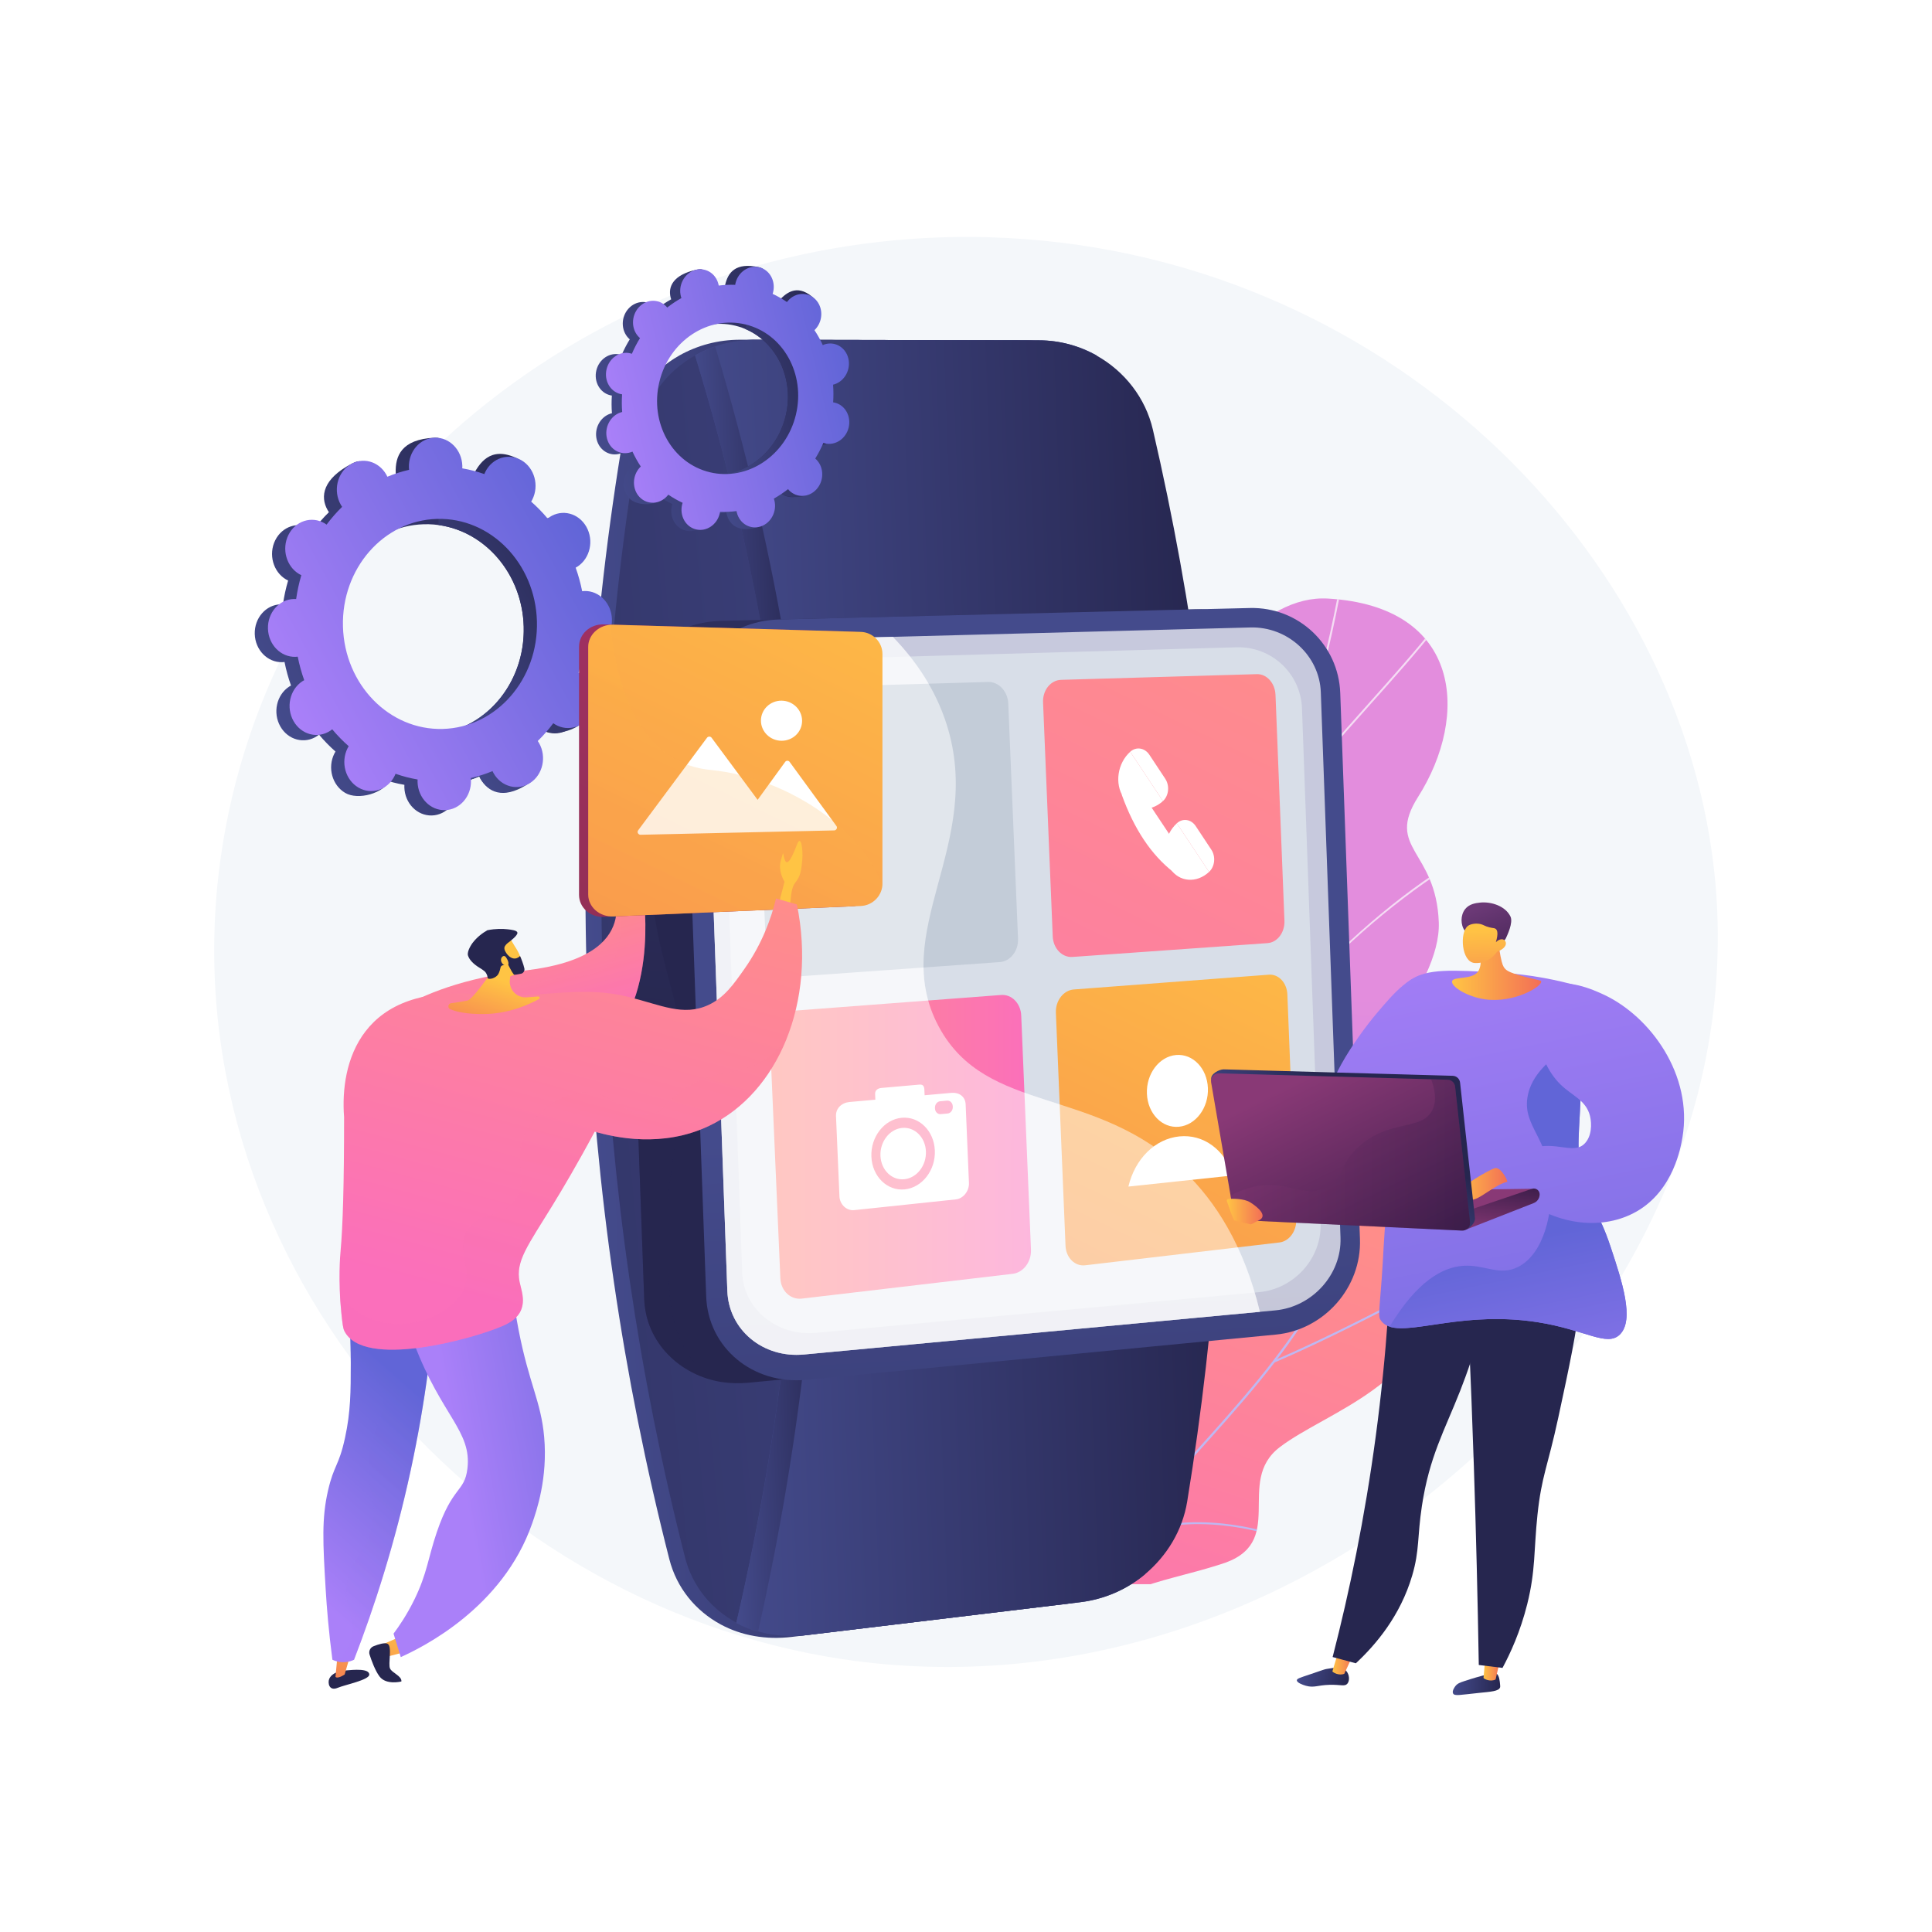 <?xml version="1.0" encoding="utf-8"?>
<!-- Generator: Adobe Illustrator 27.5.0, SVG Export Plug-In . SVG Version: 6.00 Build 0)  -->
<svg version="1.1" xmlns="http://www.w3.org/2000/svg" xmlns:xlink="http://www.w3.org/1999/xlink" x="0px" y="0px"
	 viewBox="0 0 3710 3710" style="enable-background:new 0 0 3710 3710;" xml:space="preserve">
<g id="Background">
	<g>
		<g>
			<rect style="fill:#FFFFFF;" width="3710" height="3710"/>
		</g>
	</g>
</g>
<g id="Illustration">
	<g>
		<path style="fill:#F4F7FA;" d="M1616.404,3185.839c-716.291-108.477-1298.4-785.714-1192.643-1538.448
			c90.222-641.962,653.051-1141.547,1327.992-1188.724c48.872-3.425,98.308-4.485,148.203-3.037
			c376.525,10.876,711.067,161.479,958.493,389.379c246.263,226.805,406.257,530.166,435.389,848.428
			C3371.417,2540.205,2507.313,3320.764,1616.404,3185.839z"/>
		<g>
			<g>
				<g>
					<g>
						<g>
							<g>
								<defs>
									<path id="SVGID_1_" d="M2088.605,2447.767c-25.378,31.196-49.746,53.99-75.957,83.312
										c162.063,49.385,309.241,126.703,473.458,177.071c-35.888-218.513-103.966-333.87,44.901-543.07
										c69.861-98.174,236.314-271.195,231.895-393.787c-5.034-139.668-103.133-141.038-39.781-240.988
										c99.017-156.22,83.761-365.877-173.162-380.902c-253.572-14.828-474.652,606.342-407.6,823.101
										C2162.455,2168.384,2221.122,2284.87,2088.605,2447.767z"/>
								</defs>
								
									<linearGradient id="SVGID_00000108993270290352308570000011670162769792682916_" gradientUnits="userSpaceOnUse" x1="2398.388" y1="1891.732" x2="2310.714" y2="4075.58">
									<stop  offset="0.004" style="stop-color:#E38DDD"/>
									<stop  offset="1" style="stop-color:#9571F6"/>
								</linearGradient>
								
									<use xlink:href="#SVGID_1_"  style="overflow:visible;fill:url(#SVGID_00000108993270290352308570000011670162769792682916_);"/>
								<clipPath id="SVGID_00000009566167612206434640000013965065017483130006_">
									<use xlink:href="#SVGID_1_"  style="overflow:visible;"/>
								</clipPath>
								<g style="opacity:0.7;clip-path:url(#SVGID_00000009566167612206434640000013965065017483130006_);">
									<g>
										<path style="fill:#FCFDFE;" d="M2267.99,2604.484l-3.61-0.552c9.46-61.757,14.179-125.01,18.741-186.18l1.741-23.24
											c3.73-49.202,7.943-93.144,11.662-131.913c2.081-21.718,4.062-42.356,5.812-62.324
											c5.354-61.091,8.986-103.85,10.79-125.108l1.199-14.04c14.738-167.509,96.386-389.702,140.252-509.073
											c4.747-12.917,8.99-24.466,12.578-34.407c61.668-170.884,105.372-356.076,129.896-550.43l3.626,0.457
											c-24.558,194.622-68.325,380.076-130.087,551.212c-3.589,9.947-7.835,21.502-12.585,34.427
											c-43.807,119.213-125.348,341.108-140.042,508.134l-1.198,14.029c-1.805,21.26-5.437,64.023-10.792,125.119
											c-1.751,19.976-3.731,40.625-5.815,62.353c-3.715,38.753-7.927,82.674-11.653,131.842l-1.743,23.234
											C2282.194,2479.262,2277.472,2542.587,2267.99,2604.484z"/>
										<path style="fill:#FCFDFE;" d="M2292.765,2294.593l-3.617-0.494c15.002-110.234,77.034-233.671,179.391-356.966
											c85.252-102.695,196.146-201.598,304.248-271.349l1.979,3.067C2565.237,1804.049,2325.031,2057.534,2292.765,2294.593z"/>
										<path style="fill:#FCFDFE;" d="M2450.411,1573.194l-3.005-2.073c54.634-79.159,119.592-151.872,182.414-222.193
											c42.992-48.124,87.448-97.886,128.231-149.305l2.862,2.271c-40.85,51.501-85.343,101.306-128.369,149.468
											C2569.796,1421.599,2504.914,1494.224,2450.411,1573.194z"/>
										<path style="fill:#FCFDFE;" d="M2351.008,1867.901c-5.402-133.607-73.218-310.046-145.125-377.58l2.5-2.663
											c72.49,68.079,140.84,245.694,146.273,380.097L2351.008,1867.901z"/>
									</g>
								</g>
							</g>
						</g>
					</g>
				</g>
			</g>
			<g>
				<defs>
					<polygon id="SVGID_00000013158280232391557250000013132453865452034947_" points="1748.862,2982.962 2050.674,3042.098 
						2218.693,3042.098 2796.226,2982.962 2796.226,2076.532 1748.862,2076.532 					"/>
				</defs>
				<clipPath id="SVGID_00000021798780924238400050000014489925745306653826_">
					<use xlink:href="#SVGID_00000013158280232391557250000013132453865452034947_"  style="overflow:visible;"/>
				</clipPath>
				<g style="clip-path:url(#SVGID_00000021798780924238400050000014489925745306653826_);">
					<g>
						<g>
							<defs>
								<path id="SVGID_00000135688870790159277590000006321557150036672421_" d="M1937.86,3368.709
									c-64.988-32.686-129.444-66.644-193.314-101.85c-1.399,0.432,20.157-130.203,113.304-169.338
									c183.271-74.803,129.783-220.169,126.806-295.998c-8.867-108.525,49.48-201.658,164.466-162.075
									c128.27,41.838,213.631-124.354,247.337-291.303c9.871-83.777,131.378-146.115,226.812-136.077
									c98.092,8.38,170.11,89.137,142.379,253.236c-22.353,193.503-217.842,244.869-307.98,313.555
									c-88.619,67.38,19.028,186.265-115.913,225.716c-114.824,36.877-246.147,45.879-235.681,147.723
									C2118.031,3253.566,2082.701,3320.171,1937.86,3368.709z"/>
							</defs>
							
								<linearGradient id="SVGID_00000086693739043466993530000010301802560151452824_" gradientUnits="userSpaceOnUse" x1="2490.449" y1="2201.368" x2="2069.675" y2="3397.251">
								<stop  offset="0" style="stop-color:#FF9085"/>
								<stop  offset="1" style="stop-color:#FB6FBB"/>
							</linearGradient>
							
								<use xlink:href="#SVGID_00000135688870790159277590000006321557150036672421_"  style="overflow:visible;fill:url(#SVGID_00000086693739043466993530000010301802560151452824_);"/>
							<clipPath id="SVGID_00000143593265965874483200000002418744611069051806_">
								<use xlink:href="#SVGID_00000135688870790159277590000006321557150036672421_"  style="overflow:visible;"/>
							</clipPath>
							<g style="clip-path:url(#SVGID_00000143593265965874483200000002418744611069051806_);">
								<path style="fill:#BEB8F2;" d="M1840.969,3342.121c0.37-1.096,157.519-235.873,359.341-446.908
									c29.978-35.094,61.438-70.075,91.858-103.905c169.421-188.396,329.446-366.345,320.236-631.393l4.266,0.33
									c9.25,266.284-151.175,444.678-321.02,633.548c-30.408,33.815-61.853,68.781-91.865,103.911
									c-202.911,212.178-357.989,444.451-358.759,445.966L1840.969,3342.121z"/>
								<path style="fill:#BEB8F2;" d="M2447.688,2616.191l-2.227-3.364c100.703-42.686,227.586-109.189,295.751-144.915
									c55.169-28.915,55.338-28.838,57.323-27.812l-0.914,1.564l0.429,1.81c-2.647,0.581-25.453,12.533-54.325,27.666
									C2675.511,2506.892,2548.54,2573.443,2447.688,2616.191z"/>
								<path style="fill:#BEB8F2;" d="M2503.79,2527.863c12.887-85.292-7.798-151.936-27.422-192.825
									c-21.375-44.54-47.161-70.749-50.794-72.697l0.744-1.197l-0.799-2.289c1.222-0.202,2.299,0.459,3.863,1.75
									c22.377,18.488,101.303,118.182,78.641,268.161L2503.79,2527.863z"/>
								<path style="fill:#BEB8F2;" d="M2078.92,3037.269l-3.92-1.86c79.833-151.22,2.589-346.769-34.328-423.825
									c-1.984-4.139-2.619-5.48-2.795-6.125l4.149-0.432l-2.074,0.216l2.07-0.229c0.142,0.457,1.267,2.8,2.565,5.512
									c26.624,55.572,45.984,110.892,57.543,164.423C2124.332,2877.783,2116.523,2966.039,2078.92,3037.269z"/>
								<path style="fill:#BEB8F2;" d="M2137.403,2969.995l-2.84-3.036c120.35-79.93,294.468-26.338,297.162-25.082
									c0.011,0.005,0.02,0.01,0.024,0.013l0.954,2.135l-1.995,1.165l-0.077-1.827l-0.739,1.621
									C2428.278,2944.364,2256.551,2890.864,2137.403,2969.995z M2430.554,2941.504l0.077,1.84L2430.554,2941.504z"/>
								<path style="fill:#BEB8F2;" d="M1867.379,3304.027c12.994-31.835,18.76-92.005-27.545-197.863
									c-2.628-6.007-2.628-6.007-2.163-6.829l3.875,1.939l-1.938-0.969l2.095-0.039c0.118,0.432,1.036,2.531,2.098,4.961
									c46.78,106.941,40.843,168,27.623,200.392L1867.379,3304.027z"/>
								<path style="fill:#BEB8F2;" d="M1910.445,3250.822l-3.59-2.356c40.768-50.482,152.844-57.881,216.021-57.799
									c2.004,0.003,3.292,0.007,3.763-0.021l0.789,3.692c-0.505,0.03-1.893,0.031-4.051,0.029
									C2060.948,3194.287,1950.268,3201.514,1910.445,3250.822z"/>
							</g>
						</g>
					</g>
				</g>
			</g>
		</g>
		<g>
			<g>
				<g>
					<g>
						<g>
							
								<linearGradient id="SVGID_00000046300119595121483210000014001371022821024423_" gradientUnits="userSpaceOnUse" x1="1087.18" y1="1846.514" x2="2089.09" y2="1846.514" gradientTransform="matrix(0.999 -0.036 0.036 0.999 -24.923 104.629)">
								<stop  offset="0" style="stop-color:#444B8C"/>
								<stop  offset="0.996" style="stop-color:#26264F"/>
							</linearGradient>
							<path style="fill:url(#SVGID_00000046300119595121483210000014001371022821024423_);" d="M2170.979,3026.395
								c-34.756,29.146-77.964,48.082-124.886,53.725l-525.743,63.219c-49.678,5.974-96.89-2.586-136.237-23.869
								c-48.299-26.149-84.597-69.822-98.819-125.402c-179.53-702.698-209.375-1441.489-87.381-2162.207
								c10.899-64.467,51.205-118.034,106.896-149.367c34.26-19.25,74.278-30.213,116.792-30.13l545.206,1.065
								c40.144,0.078,78.354,10.529,111.515,29.177C1903.734,1460.277,1935.801,2272.98,2170.979,3026.395z"/>
							
								<linearGradient id="SVGID_00000155857865825644909570000007405590197525806489_" gradientUnits="userSpaceOnUse" x1="2389.204" y1="1791.668" x2="-37.384" y2="1930.828" gradientTransform="matrix(0.999 -0.036 0.036 0.999 -24.923 104.629)">
								<stop  offset="0" style="stop-color:#444B8C"/>
								<stop  offset="0.996" style="stop-color:#26264F"/>
							</linearGradient>
							<path style="fill:url(#SVGID_00000155857865825644909570000007405590197525806489_);" d="M2198.616,3023.126
								c-34.657,29.098-77.743,48.001-124.533,53.628l-524.242,63.038c-49.534,5.957-96.609-2.599-135.843-23.857
								c-48.16-26.119-84.354-69.734-98.538-125.235c-179.041-701.688-208.837-1439.39-87.24-2159.043
								c10.864-64.372,51.049-117.861,106.577-149.148c34.16-19.222,74.06-30.169,116.451-30.086l543.65,1.062
								c40.032,0.078,78.134,10.514,111.203,29.136C1932.043,1459.19,1964.061,2270.743,2198.616,3023.126z"/>
							
								<linearGradient id="SVGID_00000021109870977091322240000012192329820425880203_" gradientUnits="userSpaceOnUse" x1="1329.332" y1="1845.835" x2="2308.298" y2="1845.835" gradientTransform="matrix(0.999 -0.036 0.036 0.999 -24.923 104.629)">
								<stop  offset="0" style="stop-color:#444B8C"/>
								<stop  offset="0.996" style="stop-color:#26264F"/>
							</linearGradient>
							<path style="fill:url(#SVGID_00000021109870977091322240000012192329820425880203_);" d="M2279.754,2883.431
								c-9.076,55.486-38.943,104.244-81.138,139.695c-34.657,29.098-77.743,48.001-124.533,53.628l-524.242,63.038
								c-49.534,5.957-96.609-2.599-135.843-23.857c190.027-816.692,163.051-1642.668-79.211-2433.723
								c34.16-19.221,74.071-29.872,116.462-29.79l543.65,1.062c40.032,0.078,78.148,10.896,111.217,29.517
								c53.287,29.975,93.571,80.922,107.757,142.11C2370.223,1499.483,2392.467,2192.847,2279.754,2883.431z"/>
							
								<linearGradient id="SVGID_00000092416853014295909770000005388347916653952699_" gradientUnits="userSpaceOnUse" x1="1329.333" y1="1845.944" x2="1534.296" y2="1845.944" gradientTransform="matrix(0.999 -0.036 0.036 0.999 -24.923 104.629)">
								<stop  offset="0" style="stop-color:#444B8C"/>
								<stop  offset="0.996" style="stop-color:#26264F"/>
							</linearGradient>
							<path style="fill:url(#SVGID_00000092416853014295909770000005388347916653952699_);" d="M1455.532,3133.806
								c186.656-827.897,158.718-1665.846-82.115-2468.231c-13.499,4.61-26.426,10.378-38.609,17.233
								c242.262,791.049,269.245,1617.219,79.219,2433.92C1427.053,3123.785,1440.965,3129.498,1455.532,3133.806z"/>
						</g>
						<g>
							
								<linearGradient id="SVGID_00000063598723361007674920000013419032474887760556_" gradientUnits="userSpaceOnUse" x1="2082.309" y1="130.612" x2="1856.018" y2="1572.168" gradientTransform="matrix(0.999 -0.036 0.036 0.999 -24.923 104.629)">
								<stop  offset="0" style="stop-color:#444B8C"/>
								<stop  offset="0.484" style="stop-color:#35396E"/>
								<stop  offset="0.996" style="stop-color:#26264F"/>
							</linearGradient>
							<path style="fill:url(#SVGID_00000063598723361007674920000013419032474887760556_);" d="M2473.06,1330.99l38.003,1052.568
								c3.345,92.657-69.068,175.218-163.19,184.246l-910.272,87.396c-16.581,1.591-35.023,1.239-50.54-1.145
								c-81.852-12.424-147.026-76.54-150.021-159.485l-40.495-1121.611c-0.865-23.954,6.184-45.477,14.623-66.638
								c26.208-65.971,94.245-112.102,173.214-114.026l912.296-22.245C2391.042,1167.75,2469.715,1238.332,2473.06,1330.99z"/>
							
								<linearGradient id="SVGID_00000061467615622589220580000017232143334291861434_" gradientUnits="userSpaceOnUse" x1="1927.463" y1="2125.512" x2="1960.722" y2="4170.902" gradientTransform="matrix(0.999 -0.036 0.036 0.999 -24.923 104.629)">
								<stop  offset="0" style="stop-color:#444B8C"/>
								<stop  offset="0.996" style="stop-color:#26264F"/>
							</linearGradient>
							<path style="fill:url(#SVGID_00000061467615622589220580000017232143334291861434_);" d="M2611.517,2379.431
								c3.334,92.344-68.29,174.412-161.602,183.384l-901.359,86.815c-103.19,9.922-188.912-61.716-192.464-160.09l-40.337-1117.244
								c-3.552-98.374,76.949-180.178,180.407-182.698l904.01-22.035c93.554-2.279,170.146,70.77,173.48,163.114L2611.517,2379.431z
								"/>
							<path style="opacity:0.7;fill:#FFFFFF;" d="M2536.341,1329.283c-2.548-70.571-63.733-126.249-135.165-124.371
								l-906.307,23.798c-78.816,2.071-140.986,64.431-138.283,139.294l40.108,1110.87c2.703,74.863,68.307,129.559,146.931,122.188
								l905.288-84.754c71.259-6.68,127.785-69.269,125.237-139.84L2536.341,1329.283z"/>
							<path style="fill:#D8DEE8;" d="M2500.202,1360.356c-2.408-66.717-58.1-119.269-125.704-117.362l-854.667,24.064
								c-74.156,2.091-134.88,61.001-132.333,131.528l37.745,1045.439c2.547,70.528,67.601,122.185,141.589,115.391l851.023-78.102
								c67.447-6.193,120.462-65.282,118.053-131.999L2500.202,1360.356z"/>
							
								<linearGradient id="SVGID_00000003102029116231534060000010077089418583159702_" gradientUnits="userSpaceOnUse" x1="1412.747" y1="896.653" x2="1224.344" y2="2096.851" gradientTransform="matrix(0.999 -0.036 0.036 0.999 -24.923 104.629)">
								<stop  offset="0" style="stop-color:#444B8C"/>
								<stop  offset="0.996" style="stop-color:#26264F"/>
							</linearGradient>
							<path style="opacity:0.3;fill:url(#SVGID_00000003102029116231534060000010077089418583159702_);" d="M1387.582,2654.162
								c-81.852-12.423-147.547-76.648-150.541-159.593l-40.495-1121.611c-0.865-23.954,6.128-47.043,14.567-68.203
								c25.414,42.871,48.763,109.166,41.666,207.516c-15.186,210.441,5.797,268.936,44.391,416.888
								c38.471,147.477-19.969,310.143-14.508,420.343C1287.308,2443.839,1263.181,2598.99,1387.582,2654.162z"/>
						</g>
					</g>
					<g style="opacity:0.5;">
						<path style="fill:#FFFFFF;" d="M2275.776,2250.972c-171.793-167.402-380.897-108.596-472.898-279.271
							c-98.685-183.076,88.425-349.958,14.894-580.883c-20.687-64.969-57.414-120.429-103.332-167.875l-219.571,5.766
							c-78.816,2.071-140.986,64.431-138.283,139.294l40.107,1110.869c2.703,74.863,68.307,129.56,146.932,122.189l875.719-81.986
							C2388.409,2390.273,2333.366,2307.09,2275.776,2250.972z"/>
					</g>
				</g>
				<g>
					<path style="fill:#C3CCD8;" d="M1936.124,1350.911c-0.974-23.422-18.303-41.932-38.763-41.337l-408.472,11.882
						c-21.845,0.635-38.75,20.857-37.693,45.161l20.384,468.694c1.053,24.211,19.598,42.58,41.357,41.038l406.884-28.841
						c20.382-1.445,36.07-21.527,35.099-44.863L1936.124,1350.911z"/>
					<g>
						
							<linearGradient id="SVGID_00000098182195213204917310000017388791999641903518_" gradientUnits="userSpaceOnUse" x1="1478.184" y1="2202.251" x2="1979.803" y2="2202.251">
							<stop  offset="0" style="stop-color:#FF9085"/>
							<stop  offset="1" style="stop-color:#FB6FBB"/>
						</linearGradient>
						<path style="fill:url(#SVGID_00000098182195213204917310000017388791999641903518_);" d="M1961.053,1950.07
							c-0.97-23.314-18.224-40.968-38.597-39.424l-406.698,30.827c-21.749,1.648-38.579,22.599-37.527,46.786l20.285,466.438
							c1.048,24.094,19.51,41.552,41.173,39.006l405.12-47.625c20.295-2.386,35.917-23.141,34.95-46.369L1961.053,1950.07z"/>
						<g>
							<path style="fill:#FFFFFF;" d="M1732.435,2165.939c-24.127,2.273-42.875,26.309-41.712,53.566
								c1.164,27.251,21.792,47.415,45.902,44.96c24.022-2.445,42.568-26.448,41.421-53.518
								C1776.899,2183.871,1756.474,2163.675,1732.435,2165.939z"/>
							<path style="fill:#FFFFFF;" d="M1827.084,2098.598l-51.561,4.626l-0.458-10.81c-0.313-7.381-3.23-10.209-9.755-9.634
								l-72.757,6.409c-6.604,0.582-12.383,4.198-12.066,11.632l0.465,10.888l-49.62,4.452c-14.6,1.31-26.628,11.755-25.965,27.156
								l6.631,154.141c0.662,15.381,13.666,27.876,28.245,26.337l195.463-20.631c14.117-1.49,25.604-16.309,24.969-31.402
								l-6.36-151.25C1853.681,2105.401,1841.222,2097.329,1827.084,2098.598z M1737.454,2283.945
								c-33.669,3.478-62.513-24.653-64.142-62.733c-1.629-38.092,24.592-71.645,58.294-74.77
								c33.529-3.109,61.979,25.086,63.575,62.826C1796.777,2246.997,1770.95,2280.485,1737.454,2283.945z M1829.648,2125.46
								c0.275,6.532-4.161,12.259-9.912,12.792l-13.367,1.24c-5.769,0.535-10.673-4.34-10.95-10.889l-0.044-1.048
								c-0.277-6.55,4.18-12.284,9.949-12.809l13.37-1.214c5.753-0.522,10.636,4.35,10.911,10.883L1829.648,2125.46z"/>
						</g>
					</g>
					<g>
						
							<linearGradient id="SVGID_00000066475251474680273780000007599670015643705784_" gradientUnits="userSpaceOnUse" x1="2510.262" y1="990.736" x2="1619.066" y2="2826.907">
							<stop  offset="0" style="stop-color:#FF9085"/>
							<stop  offset="1" style="stop-color:#FB6FBB"/>
						</linearGradient>
						<path style="fill:url(#SVGID_00000066475251474680273780000007599670015643705784_);" d="M2449.328,1334.29
							c-0.891-22.49-16.858-40.281-35.715-39.732l-375.979,10.937c-20.081,0.584-35.625,19.951-34.661,43.252l18.581,449.395
							c0.96,23.216,18.001,40.88,38.006,39.462l374.582-26.551c18.788-1.332,33.258-20.573,32.37-42.983L2449.328,1334.29z"/>
						<g>
							<g>
								<path style="fill:#FFFFFF;" d="M2170.345,1443.582c-24.567,22.168-30.329,61.514-12.828,87.739
									c17.453,26.151,51.352,29.208,75.675,6.97L2170.345,1443.582z"/>
								<path style="fill:#FFFFFF;" d="M2233.192,1538.292L2233.192,1538.292l-62.847-94.709h0
									c11.407-10.293,27.873-7.696,36.783,5.767l30.477,46.05C2246.459,1508.777,2244.486,1527.966,2233.192,1538.292z"/>
								<path style="fill:#FFFFFF;" d="M2259.839,1580.969c-24.219,22.272-29.901,61.394-12.65,87.24
									c17.203,25.774,50.621,28.444,74.601,6.107L2259.839,1580.969z"/>
								<path style="fill:#FFFFFF;" d="M2321.79,1674.315L2321.79,1674.315l-61.951-93.346l0,0
									c11.246-10.342,27.478-7.941,36.261,5.328l30.043,45.388C2334.871,1644.872,2332.925,1663.943,2321.79,1674.315z"/>
								<path style="fill:#FFFFFF;" d="M2278.281,1651.37l-25.116,23.27c-42.283-32.977-75.348-82.442-99.049-148.415l25.515-23.158
									L2278.281,1651.37z"/>
							</g>
						</g>
					</g>
					<g>
						
							<linearGradient id="SVGID_00000073722924183604266400000001965333164773589949_" gradientUnits="userSpaceOnUse" x1="2540.005" y1="1562.989" x2="1629.487" y2="3438.968">
							<stop  offset="0" style="stop-color:#FFC444"/>
							<stop  offset="0.996" style="stop-color:#F36F56"/>
						</linearGradient>
						<path style="fill:url(#SVGID_00000073722924183604266400000001965333164773589949_);" d="M2472.119,1909.648
							c-0.887-22.39-16.789-39.392-35.569-37.968l-374.418,28.38c-19.996,1.516-35.475,21.553-34.516,44.746l18.495,447.321
							c0.955,23.108,17.924,39.935,37.845,37.593l373.03-43.853c18.712-2.2,33.123-22.062,32.239-44.372L2472.119,1909.648z"/>
						<g>
							<path style="fill:#FFFFFF;" d="M2319.531,2089.424c1.523,37.861-23.26,71.096-55.504,74.257
								c-32.411,3.177-60.068-25.206-61.623-63.42c-1.555-38.226,23.606-71.522,56.049-74.344
								C2290.729,2023.108,2318.008,2051.552,2319.531,2089.424z"/>
							<path style="fill:#FFFFFF;" d="M2368.016,2257.162c-16.215-49.262-56.776-79.584-103.239-74.96
								c-46.81,4.658-85.421,43.336-97.928,96.358L2368.016,2257.162z"/>
						</g>
					</g>
				</g>
			</g>
			<g style="opacity:0.5;">
				<path style="fill:#FFFFFF;" d="M2275.776,2250.972c-171.793-167.402-380.897-108.596-472.898-279.271
					c-98.685-183.076,88.425-349.958,14.894-580.883c-20.687-64.969-57.414-120.429-103.332-167.875l-219.571,5.766
					c-78.816,2.071-140.986,64.431-138.283,139.294l40.107,1110.869c2.703,74.863,68.307,129.56,146.932,122.189l875.719-81.986
					C2388.409,2390.273,2333.366,2307.09,2275.776,2250.972z"/>
			</g>
		</g>
		<g>
			
				<linearGradient id="SVGID_00000004522657534953120180000001699266318548514450_" gradientUnits="userSpaceOnUse" x1="1674.487" y1="1710.164" x2="1371.337" y2="3163.621" gradientTransform="matrix(-1 0 0 1 4299.583 0)">
				<stop  offset="0" style="stop-color:#AA80F9"/>
				<stop  offset="0.996" style="stop-color:#6165D7"/>
			</linearGradient>
			<path style="fill:url(#SVGID_00000004522657534953120180000001699266318548514450_);" d="M2557.427,2126.854
				c-26.374-28.159,46.639-133.949,85.718-180.304c34.14-40.496,69.231-82.121,112.321-76.851
				c37.832,4.627,74.646,44.524,76.851,82.762C2838.25,2055.329,2594.922,2166.886,2557.427,2126.854z"/>
			
				<linearGradient id="SVGID_00000151502938152491612130000015382986978609637557_" gradientUnits="userSpaceOnUse" x1="790.295" y1="3242.208" x2="881.083" y2="3242.208" gradientTransform="matrix(1 0.029 -0.029 1 2093.907 -31.239)">
				<stop  offset="0" style="stop-color:#444B8C"/>
				<stop  offset="0.996" style="stop-color:#26264F"/>
			</linearGradient>
			<path style="fill:url(#SVGID_00000151502938152491612130000015382986978609637557_);" d="M2874.097,3213.938
				c4.965,4.036,5.878,14.114,6.474,20.701c0.269,2.943,0.401,4.415,0.072,5.454c-2.399,7.581-17.102,8.379-40.16,10.735
				c-36.437,3.723-47.28,6.59-50.132,1.168c-2.673-5.081,3.795-13.402,4.523-14.319c3.915-4.932,8.72-6.726,18.011-9.783
				c17.19-5.658,28.806-8.757,32.323-9.694C2867.167,3212.337,2870.836,3211.289,2874.097,3213.938z"/>
			
				<linearGradient id="SVGID_00000091733681505432815800000010752918712819889817_" gradientUnits="userSpaceOnUse" x1="2848.781" y1="3203.862" x2="2881.33" y2="3203.862">
				<stop  offset="0" style="stop-color:#FFC444"/>
				<stop  offset="0.996" style="stop-color:#F36F56"/>
			</linearGradient>
			<path style="fill:url(#SVGID_00000091733681505432815800000010752918712819889817_);" d="M2852.427,3180.651l-3.646,41.522
				c1.035,2.005,13.377,8.019,23.18,2.862l9.369-40.814L2852.427,3180.651z"/>
			
				<linearGradient id="SVGID_00000020399021495477376480000015647776820166579596_" gradientUnits="userSpaceOnUse" x1="1307.103" y1="3287.622" x2="1403.56" y2="3287.622" gradientTransform="matrix(0.964 0.265 -0.265 0.964 2106.732 -308.919)">
				<stop  offset="0" style="stop-color:#444B8C"/>
				<stop  offset="0.996" style="stop-color:#26264F"/>
			</linearGradient>
			<path style="fill:url(#SVGID_00000020399021495477376480000015647776820166579596_);" d="M2585.127,3208.603
				c5.95,6.571,7.306,18.671,2.132,24.632c-5.086,5.861-12.734,1.465-34.424,2.113c-23.233,0.695-29.3,6.181-45.088,1.825
				c-6.378-1.763-17.643-6.039-17.429-10.594c0.15-3.203,5.885-4.857,25.041-11.275c27.19-9.108,27.07-9.605,32.844-10.563
				C2562.706,3202.339,2577.268,3199.926,2585.127,3208.603z"/>
			
				<linearGradient id="SVGID_00000072967286664500307470000003280590502837606044_" gradientUnits="userSpaceOnUse" x1="2558.588" y1="3193.116" x2="2598.788" y2="3193.116">
				<stop  offset="0" style="stop-color:#FFC444"/>
				<stop  offset="0.996" style="stop-color:#F36F56"/>
			</linearGradient>
			<path style="fill:url(#SVGID_00000072967286664500307470000003280590502837606044_);" d="M2570.241,3170.709l-11.653,38.762
				c0.881,2.08,12.727,9.015,22.894,4.622l17.306-37.622L2570.241,3170.709z"/>
			<path style="fill:#26264F;" d="M2673.779,2321.757c-1.669,130.271-10.559,276.744-31.889,435.879
				c-21.08,157.281-50.623,299.391-82.85,424.357c14.868,4,29.735,8,44.602,12c37.72-35.171,85.303-90.537,108.263-168.778
				c14.25-48.561,9.501-73.515,18.54-133.244c14.392-95.102,43.544-144.927,73.675-221.617
				c27.076-68.914,59.081-170.052,76.241-305.24C2811.501,2350.662,2742.639,2336.209,2673.779,2321.757z"/>
			<path style="fill:#26264F;" d="M2807.985,2309.327c9.1,165.682,16.584,334.448,22.255,506.203
				c4.257,128.885,7.382,256.135,9.459,381.711c15.187,1.875,30.374,3.751,45.562,5.625c14.675-27.322,34.166-69.093,47.518-122.632
				c16.217-65.024,12.462-103.639,19.574-171.032c7.98-75.586,19.57-92.053,40.103-187.404
				c41.674-193.511,62.511-290.268,16.024-350.455C2993.389,2351.803,2946.081,2302.789,2807.985,2309.327z"/>
			
				<linearGradient id="SVGID_00000147915538455706536730000013718792428210682278_" gradientUnits="userSpaceOnUse" x1="1569.521" y1="1688.27" x2="1266.371" y2="3141.724" gradientTransform="matrix(-1 0 0 1 4299.583 0)">
				<stop  offset="0" style="stop-color:#AA80F9"/>
				<stop  offset="0.996" style="stop-color:#6165D7"/>
			</linearGradient>
			<path style="fill:url(#SVGID_00000147915538455706536730000013718792428210682278_);" d="M3029.323,1892.922
				c-35.566-10.001-87.691-21.698-151.528-25.306c-91.048-5.146-136.573-7.719-168.833,13.962
				c-74.509,50.078-16.824,165.658-47.323,452.169c-4.356,40.916-5.333,82.123-8.486,123.149
				c-5.223,67.927-6.412,71.615-1.686,78.499c29.639,43.163,140.218-21.942,302.293,3.793
				c90.685,14.4,131.813,47.574,156.657,23.646c28.974-27.904,4.121-102.957-17.273-167.567
				c-24.557-74.162-39.727-75.116-53.666-130.969c-14.57-58.378-5.757-88.436-3.488-180.495
				C3037.075,2039.755,3036.844,1974.201,3029.323,1892.922z"/>
			<g>
				
					<linearGradient id="SVGID_00000023976109834326065810000013887415867994085516_" gradientUnits="userSpaceOnUse" x1="1308.814" y1="2931.317" x2="1423.866" y2="2384.821" gradientTransform="matrix(-1 0 0 1 4299.583 0)">
					<stop  offset="0" style="stop-color:#AA80F9"/>
					<stop  offset="0.996" style="stop-color:#6165D7"/>
				</linearGradient>
				<path style="fill:url(#SVGID_00000023976109834326065810000013887415867994085516_);" d="M2808.925,2430.81
					c42.361-3.315,69.843,20.634,106.409,1.97c50.142-25.593,66.253-105.224,63.058-161.584
					c-4.855-85.631-53.751-108.203-45.323-163.555c4.558-29.934,25.93-69.676,102.662-110.278c1.023,34.172,0.828,63.3,0.258,86.441
					c-2.269,92.059-11.082,122.117,3.488,180.495c13.939,55.853,29.109,56.807,53.666,130.969
					c21.394,64.61,46.247,139.663,17.273,167.567c-24.844,23.927-65.973-9.247-156.657-23.646
					c-139.653-22.175-241.016,23.037-285.366,8.374C2721.984,2459.004,2770.592,2433.809,2808.925,2430.81z"/>
			</g>
			
				<linearGradient id="SVGID_00000033367699912660566310000005325077864313817984_" gradientUnits="userSpaceOnUse" x1="1361.851" y1="1644.957" x2="1058.701" y2="3098.411" gradientTransform="matrix(-1 0 0 1 4299.583 0)">
				<stop  offset="0" style="stop-color:#AA80F9"/>
				<stop  offset="0.996" style="stop-color:#6165D7"/>
			</linearGradient>
			<path style="fill:url(#SVGID_00000033367699912660566310000005325077864313817984_);" d="M2971.541,1898.8
				c30.254-24.859,91.087,3.281,107.348,10.802c90.683,41.946,172.104,154.98,151.93,274.433
				c-3.025,17.916-17.055,101.71-88.01,142.312c-64.023,36.635-150.473,27.213-219.739-24.675
				c-9.465-8.4-18.933-16.798-28.399-25.198c-9.312-10.066-18.627-20.132-27.939-30.199c14.639-12.177,39.512-29.743,74.445-41.015
				c46.056-14.862,79.586,11.805,100.955-8.469c14.747-13.992,14.78-38.705,11.139-53.682c-7.34-30.187-33.95-38.676-56.16-60.102
				C2944.93,2032.672,2935.316,1928.566,2971.541,1898.8z"/>
			<g>
				
					<linearGradient id="SVGID_00000146468915031758971530000011397547830507584936_" gradientUnits="userSpaceOnUse" x1="1620.303" y1="2456.416" x2="1571.247" y2="2317.425" gradientTransform="matrix(-1 0 0 1 4299.583 0)">
					<stop  offset="0" style="stop-color:#311944"/>
					<stop  offset="1" style="stop-color:#893976"/>
				</linearGradient>
				<polygon style="fill:url(#SVGID_00000146468915031758971530000011397547830507584936_);" points="2536.76,2288.764 
					2942.28,2282.71 2834.445,2334.752 2535.723,2315.201 				"/>
				
					<linearGradient id="SVGID_00000007394159886030151320000001160260260425911182_" gradientUnits="userSpaceOnUse" x1="1406.002" y1="2255.04" x2="1423.989" y2="2379.314" gradientTransform="matrix(-1 0 0 1 4299.583 0)">
					<stop  offset="0" style="stop-color:#311944"/>
					<stop  offset="1" style="stop-color:#893976"/>
				</linearGradient>
				<path style="fill:url(#SVGID_00000007394159886030151320000001160260260425911182_);" d="M2956.591,2293.486v0.001
					c0,7.589-4.749,14.368-11.881,16.961l-129.577,50.798l-0.59-35.218l127.737-43.32
					C2949.448,2280.649,2956.591,2286.03,2956.591,2293.486z"/>
			</g>
			
				<linearGradient id="SVGID_00000016762467623723583810000016601780216409756334_" gradientUnits="userSpaceOnUse" x1="2792.771" y1="2274.548" x2="2894.428" y2="2274.548">
				<stop  offset="0" style="stop-color:#FFC444"/>
				<stop  offset="0.996" style="stop-color:#F36F56"/>
			</linearGradient>
			<path style="fill:url(#SVGID_00000016762467623723583810000016601780216409756334_);" d="M2894.148,2269.492
				c2.489-0.556-12.125-29.674-23.597-26.314c-11.47,3.361-67.579,35.879-72.679,49.268c-5.101,13.389-5.101,13.389-5.101,13.389
				s24.476,1.913,39.654-3.187C2847.604,2297.547,2873.91,2274.004,2894.148,2269.492z"/>
			<g>
				<g>
					
						<linearGradient id="SVGID_00000088118744349218296130000003163024688652153218_" gradientUnits="userSpaceOnUse" x1="1762.405" y1="2265.925" x2="1666.765" y2="2130.116" gradientTransform="matrix(-1 0 0 1 4299.583 0)">
						<stop  offset="0" style="stop-color:#444B8C"/>
						<stop  offset="0.996" style="stop-color:#26264F"/>
					</linearGradient>
					<path style="fill:url(#SVGID_00000088118744349218296130000003163024688652153218_);" d="M2803.785,2078.931l28.584,260.26
						c0.986,8.981-11.586,22.359-20.61,21.933l-419.329-25.743c-6.891-0.328-12.628-5.398-13.794-12.197l-52.632-251.366
						c-1.57-9.147,14.873-18.595,24.151-18.336l439.43,12.356C2796.924,2066.046,2802.984,2071.632,2803.785,2078.931z"/>
					
						<linearGradient id="SVGID_00000031924446679358279860000008840584029720933549_" gradientUnits="userSpaceOnUse" x1="1578.95" y1="2490.686" x2="1788.254" y2="2065.538" gradientTransform="matrix(-1 0 0 1 4299.583 0)">
						<stop  offset="0" style="stop-color:#311944"/>
						<stop  offset="1" style="stop-color:#893976"/>
					</linearGradient>
					<path style="fill:url(#SVGID_00000031924446679358279860000008840584029720933549_);" d="M2794.201,2086.519l28.585,260.263
						c0.986,8.98-6.284,16.716-15.309,16.291l-424.632-20.103c-6.889-0.327-12.626-5.398-13.794-12.196l-43.383-252.517
						c-1.571-9.149,5.624-17.447,14.902-17.186l439.431,12.356C2787.339,2073.633,2793.402,2079.223,2794.201,2086.519z"/>
				</g>
				
					<linearGradient id="SVGID_00000155104657960072906970000006537349391531119240_" gradientUnits="userSpaceOnUse" x1="1476.707" y1="2217.812" x2="1936.518" y2="2217.812" gradientTransform="matrix(-1 0 0 1 4299.583 0)">
					<stop  offset="0" style="stop-color:#311944"/>
					<stop  offset="1" style="stop-color:#893976"/>
				</linearGradient>
				<path style="opacity:0.3;fill:url(#SVGID_00000155104657960072906970000006537349391531119240_);" d="M2544.858,2281.985
					c37.077-15.715,23.99-45.682,67.774-83.024c57.76-49.262,116.635-27.898,137.245-66.081c6.418-11.893,9.484-30.397-1.696-60.346
					l31.821,0.895c7.337,0.205,13.4,5.794,14.199,13.091l28.585,260.263c0.985,8.979-6.286,16.716-15.309,16.291l-424.632-20.103
					c-6.889-0.327-12.626-5.397-13.794-12.196l-5.987-34.845c12.884-7.17,28.28-13.689,46.244-17.334
					C2471.606,2265.96,2502.171,2300.077,2544.858,2281.985z"/>
			</g>
			
				<linearGradient id="SVGID_00000168116936096491615210000009788008315742614446_" gradientUnits="userSpaceOnUse" x1="2355.922" y1="2326.548" x2="2424.503" y2="2326.548">
				<stop  offset="0" style="stop-color:#FFC444"/>
				<stop  offset="0.996" style="stop-color:#F36F56"/>
			</linearGradient>
			<path style="fill:url(#SVGID_00000168116936096491615210000009788008315742614446_);" d="M2356.094,2306.568
				c-0.69-2.097,0.773-4.257,2.979-4.368c8.975-0.458,29.789-0.644,41.28,6.393c14.927,9.144,34.229,25.828,17.974,34.247
				l-15.177,7.863c-0.697,0.361-1.456,0.473-2.221,0.306c-5.393-1.186-28.092-6.221-30.574-7.472
				C2368.094,2342.398,2359.438,2316.715,2356.094,2306.568z"/>
			<g>
				
					<linearGradient id="SVGID_00000064355101909402509730000000831545023692052922_" gradientUnits="userSpaceOnUse" x1="2788.308" y1="1848.598" x2="2959.575" y2="1848.598">
					<stop  offset="0" style="stop-color:#FFC444"/>
					<stop  offset="0.996" style="stop-color:#F36F56"/>
				</linearGradient>
				<path style="fill:url(#SVGID_00000064355101909402509730000000831545023692052922_);" d="M2876.156,1776.998
					c-0.213,25.42,2.623,45.58,5.306,59.386c3.073,15.819,5.288,19.905,8.114,23.221c4.254,4.992,10.701,9.178,47.127,18.212
					c19.822,4.914,22.372,4.78,22.81,6.747c2.135,9.596-51.917,42.301-107.759,34.418c-34.177-4.823-65.272-24.322-63.364-34.561
					c1.921-10.304,40.655-1.727,50.83-20.369c7.079-12.969,5.259-33.85-4.119-49.097
					C2844.186,1797.936,2867.073,1794.018,2876.156,1776.998z"/>
				<g>
					
						<linearGradient id="SVGID_00000031907944709401882160000002628622481506522521_" gradientUnits="userSpaceOnUse" x1="653.668" y1="1740.882" x2="589.01" y2="1576.664" gradientTransform="matrix(1 0.004 -0.004 1 2260.558 162.916)">
						<stop  offset="0" style="stop-color:#311944"/>
						<stop  offset="1" style="stop-color:#6B3976"/>
					</linearGradient>
					<path style="fill:url(#SVGID_00000031907944709401882160000002628622481506522521_);" d="M2812.723,1787.049
						c-8.065-10.714-8.563-29.42,0.73-41.244c7.998-10.174,20.583-11.625,28.118-12.497c21.834-2.521,49.383,6.594,58.966,26.689
						c5.678,11.909-6.605,36.653-8.528,41.102c-2.179,5.03-6.126,6.755-9.78,10.559c-5.062,5.274-12.988,13.661-25.925,27.687
						c-1.005-4.139-2.534-9.263-4.961-14.816c-0.935-2.138-4.688-10.487-10.369-17.409
						C2829.596,1793.244,2820.369,1797.203,2812.723,1787.049z"/>
					
						<linearGradient id="SVGID_00000137129116141714552310000001476972595733323141_" gradientUnits="userSpaceOnUse" x1="2849.483" y1="1783.018" x2="2855.752" y2="1970.038">
						<stop  offset="0" style="stop-color:#FFC444"/>
						<stop  offset="0.996" style="stop-color:#F36F56"/>
					</linearGradient>
					<path style="fill:url(#SVGID_00000137129116141714552310000001476972595733323141_);" d="M2874.759,1827.551
						c0,0-14.354,23.548-42.932,21.689c-25.587-1.666-29.335-59.047-12.992-71.223c5.453-4.062,16.372-5.749,25.251-3.261
						c5.244,1.47,7.021,3.649,15.635,5.883c7.948,2.063,10.191,1.182,12.591,3.199c3,2.526,5.198,8.717,0.188,25.491
						c4.882-4.943,10.741-6.84,14.894-4.879c0.661,0.314,2.419,1.508,3.408,3.32
						C2894.379,1814.323,2888.393,1822.693,2874.759,1827.551z"/>
				</g>
			</g>
		</g>
		<g>
			<g>
				
					<linearGradient id="SVGID_00000016787698417610981880000012657446555516647056_" gradientUnits="userSpaceOnUse" x1="-330.552" y1="166.763" x2="341.656" y2="166.763" gradientTransform="matrix(0.879 -0.477 0.477 0.879 735.758 1065.785)">
					<stop  offset="0" style="stop-color:#444B8C"/>
					<stop  offset="0.996" style="stop-color:#26264F"/>
				</linearGradient>
				<path style="fill:url(#SVGID_00000016787698417610981880000012657446555516647056_);" d="M1099.941,1256.233
					c28.328-0.779,50.61-26.276,49.768-56.951c-0.844-30.674-24.492-54.909-52.821-54.131c-1.469,0.041-2.909,0.186-4.342,0.357
					c-3.096-15.546-7.264-30.645-12.459-45.193c1.271-0.695,2.537-1.409,3.772-2.23c24.112-16.011,31.584-50.209,16.689-76.385
					c-14.895-26.177-46.516-34.416-70.628-18.404c-1.26,0.838-2.448,1.753-3.616,2.684c-9.765-11.678-20.345-22.52-31.65-32.436
					c0.795-1.315,1.572-2.649,2.274-4.057c13.435-26.953,4.095-60.691-20.86-75.354c-24.954-14.662-56.075-4.698-69.51,22.255
					c-0.687,1.382-1.277,2.789-1.846,4.203c-13.7-4.817-27.851-8.492-42.357-10.982c0.078-1.559,0.133-3.126,0.09-4.714
					c-0.843-30.675,0.853-65.602-27.46-64.381c-65.497,2.828-75.971,36.526-75.128,67.2c0.044,1.589,0.185,3.149,0.349,4.702
					c-14.347,3.284-28.275,7.73-41.69,13.293c-0.647-1.38-1.312-2.752-2.076-4.094c-14.894-26.175-14.815-44.758-40.517-31.448
					c-56.047,29.026-61.693,63.256-46.799,89.43c0.778,1.369,1.628,2.658,2.494,3.927c-10.744,10.522-20.712,21.929-29.821,34.126
					c-1.218-0.866-2.454-1.714-3.758-2.482c-24.955-14.663-56.075-4.699-69.51,22.256c-13.434,26.955-4.095,60.692,20.86,75.354
					c1.279,0.751,2.582,1.396,3.889,2.02c-4.389,14.811-7.721,30.116-9.959,45.809c-1.44-0.091-2.887-0.159-4.354-0.118
					c-28.329,0.778-50.61,26.276-49.768,56.951c0.843,30.674,24.492,54.909,52.821,54.131c1.468-0.04,2.909-0.187,4.342-0.356
					c3.096,15.546,7.264,30.644,12.459,45.193c-1.271,0.695-2.537,1.409-3.772,2.228c-24.112,16.013-31.584,50.211-16.689,76.387
					c14.894,26.176,46.516,34.413,70.628,18.402c1.26-0.835,2.447-1.75,3.616-2.682c9.765,11.678,20.345,22.521,31.65,32.437
					c-0.795,1.314-1.572,2.649-2.274,4.057c-13.435,26.953-4.095,60.691,20.86,75.354c24.954,14.663,73.912,1.194,87.347-25.76
					c0.689-1.381-16.56,0.715-15.991-0.698c13.701,4.817,27.852,8.492,42.357,10.982c-0.078,1.559-0.134,3.125-0.09,4.714
					c0.842,30.674,24.492,54.909,52.82,54.131c28.329-0.779,50.61-26.276,49.767-56.951c-0.044-1.589-0.185-3.15-0.349-4.702
					c14.346-3.284,28.275-7.73,41.689-13.293c0.647,1.379,1.312,2.753,2.076,4.094c14.894,26.175,46.515,34.415,70.627,18.403
					c24.112-16.012,31.584-50.211,16.689-76.386c-0.778-1.368-1.627-2.657-2.494-3.926c10.744-10.522,20.712-21.929,29.821-34.127
					c1.218,0.868,2.454,1.715,3.758,2.48c24.955,14.663,56.075,4.701,69.51-22.255c13.434-26.954,4.095-60.691-20.86-75.355
					c-1.279-0.75-2.582-1.394-3.889-2.017c4.389-14.812,7.722-30.116,9.958-45.809
					C1097.026,1256.206,1098.473,1256.273,1099.941,1256.233z M824.996,1410.016c-102.855,2.827-188.718-85.164-191.779-196.536
					c-3.062-111.373,77.837-203.948,180.693-206.776c102.856-2.826,188.719,85.165,191.779,196.537
					C1008.752,1314.613,927.853,1407.189,824.996,1410.016z"/>
				
					<linearGradient id="SVGID_00000035511808304519052650000005049561704150359474_" gradientUnits="userSpaceOnUse" x1="-61.574" y1="196.637" x2="341.656" y2="196.637" gradientTransform="matrix(0.879 -0.477 0.477 0.879 735.758 1065.785)">
					<stop  offset="0" style="stop-color:#444B8C"/>
					<stop  offset="0.996" style="stop-color:#26264F"/>
				</linearGradient>
				<path style="fill:url(#SVGID_00000035511808304519052650000005049561704150359474_);" d="M1083.859,1098.086
					c24.111-16.012,31.583-50.211,16.689-76.386c-14.894-26.176-46.516-34.417-70.628-18.404c-1.26,0.837-2.448,1.753-3.616,2.684
					c-9.765-11.678-20.345-22.52-31.649-32.436c0.795-1.314,1.572-2.649,2.273-4.058c13.435-26.953,20.336-78.207-5.991-90.232
					c-49.967-22.824-70.943,10.181-84.378,37.133c-0.687,1.382-1.277,2.789-1.846,4.202c-13.7-4.818-27.851-8.491-42.357-10.983
					c0.078-1.559,0.134-3.125,0.09-4.714c-0.458-16.694-7.704-31.442-18.751-41.327c-0.936,48.217-1.505,96.436-1.595,144.656
					c89.913,12.221,160.815,93.998,163.592,195.019c2.353,85.605-44.924,160.052-113.622,191.227
					c1.203,9.252,2.481,18.517,3.435,27.808c2.588,25.215,3.78,50.641,4.945,76.046c6.76-2.172,13.414-4.605,19.942-7.312
					c0.646,1.381,1.311,2.754,2.075,4.095c14.895,26.176,43.165,39.939,87.765,12.578c24.671-15.136,14.447-44.386-0.448-70.561
					c-0.778-1.368-1.627-2.657-2.493-3.926c10.743-10.521,20.711-21.93,29.82-34.126c1.218,0.868,2.454,1.715,3.758,2.48
					c24.955,14.664,75.524-0.799,88.958-27.753c13.435-26.955-15.354-55.191-40.308-69.856c-1.279-0.75-2.582-1.395-3.89-2.018
					c4.389-14.811,7.721-30.116,9.959-45.808c1.44,0.092,2.887,0.158,4.354,0.117c28.329-0.777,50.61-26.276,49.768-56.951
					c-0.843-30.673-24.492-54.909-52.821-54.131c-1.469,0.041-2.908,0.187-4.341,0.357c-3.096-15.546-7.265-30.646-12.459-45.192
					C1081.357,1099.62,1082.623,1098.905,1083.859,1098.086z"/>
				
					<linearGradient id="SVGID_00000019653892155621073630000012016412228067189393_" gradientUnits="userSpaceOnUse" x1="-303.373" y1="168.323" x2="368.836" y2="168.323" gradientTransform="matrix(0.879 -0.477 0.477 0.879 735.758 1065.785)">
					<stop  offset="0" style="stop-color:#AA80F9"/>
					<stop  offset="0.996" style="stop-color:#6165D7"/>
				</linearGradient>
				<path style="fill:url(#SVGID_00000019653892155621073630000012016412228067189393_);" d="M1125.302,1245.984
					c28.328-0.779,50.61-26.277,49.767-56.95c-0.844-30.674-24.492-54.909-52.821-54.131c-1.468,0.04-2.909,0.186-4.342,0.356
					c-3.096-15.546-7.264-30.646-12.46-45.193c1.271-0.695,2.537-1.409,3.772-2.23c24.112-16.011,31.584-50.21,16.69-76.386
					c-14.895-26.176-46.516-34.416-70.628-18.404c-1.26,0.838-2.448,1.753-3.616,2.684c-9.765-11.678-20.345-22.52-31.65-32.436
					c0.796-1.315,1.573-2.649,2.275-4.058c13.434-26.953,4.095-60.691-20.86-75.354c-24.955-14.663-56.076-4.698-69.51,22.255
					c-0.688,1.382-1.278,2.79-1.847,4.203c-13.7-4.818-27.852-8.492-42.357-10.983c0.078-1.559,0.134-3.125,0.09-4.714
					c-0.844-30.674-24.492-54.909-52.821-54.132c-28.329,0.779-50.611,26.278-49.767,56.952c0.044,1.589,0.185,3.149,0.349,4.702
					c-14.347,3.284-28.275,7.73-41.69,13.293c-0.646-1.38-1.312-2.754-2.075-4.095c-14.895-26.174-46.516-34.414-70.628-18.403
					c-24.112,16.011-31.584,50.211-16.689,76.385c0.779,1.368,1.629,2.658,2.495,3.927c-10.743,10.521-20.711,21.929-29.82,34.125
					c-1.218-0.866-2.454-1.714-3.758-2.482c-24.955-14.663-56.076-4.699-69.51,22.256c-13.435,26.956-4.095,60.691,20.86,75.354
					c1.278,0.752,2.581,1.396,3.889,2.019c-4.389,14.812-7.721,30.116-9.959,45.808c-1.44-0.09-2.887-0.158-4.355-0.116
					c-28.329,0.778-50.61,26.276-49.767,56.95c0.843,30.674,24.492,54.909,52.82,54.131c1.467-0.041,2.908-0.187,4.342-0.356
					c3.096,15.546,7.263,30.645,12.459,45.193c-1.271,0.694-2.537,1.409-3.773,2.228c-24.111,16.013-31.583,50.211-16.689,76.387
					c14.895,26.176,46.516,34.414,70.628,18.403c1.261-0.836,2.448-1.751,3.616-2.682c9.765,11.677,20.345,22.521,31.65,32.436
					c-0.796,1.314-1.574,2.648-2.275,4.057c-13.434,26.953-4.095,60.691,20.86,75.353c24.955,14.663,56.076,4.698,69.51-22.255
					c0.689-1.381,1.278-2.789,1.847-4.202c13.7,4.817,27.852,8.492,42.357,10.983c-0.079,1.559-0.134,3.126-0.09,4.714
					c0.843,30.674,24.492,54.909,52.82,54.131c28.329-0.779,50.611-26.277,49.768-56.951c-0.044-1.589-0.185-3.15-0.349-4.702
					c14.346-3.284,28.275-7.73,41.689-13.293c0.646,1.38,1.311,2.753,2.075,4.095c14.895,26.174,46.516,34.413,70.628,18.402
					c24.112-16.011,31.584-50.211,16.689-76.385c-0.778-1.368-1.628-2.657-2.494-3.926c10.744-10.522,20.711-21.929,29.82-34.126
					c1.218,0.866,2.454,1.715,3.758,2.48c24.956,14.663,56.076,4.7,69.51-22.254c13.435-26.955,4.095-60.691-20.86-75.355
					c-1.278-0.75-2.581-1.394-3.889-2.018c4.389-14.812,7.721-30.117,9.958-45.809
					C1122.388,1245.957,1123.833,1246.024,1125.302,1245.984z M850.358,1399.766c-102.856,2.828-188.718-85.164-191.78-196.537
					c-3.061-111.372,77.839-203.948,180.694-206.775c102.856-2.828,188.719,85.165,191.78,196.537
					C1034.113,1304.364,953.213,1396.939,850.358,1399.766z"/>
			</g>
			<g>
				
					<linearGradient id="SVGID_00000070099636578143485130000013717121775556756654_" gradientUnits="userSpaceOnUse" x1="1053.121" y1="617.655" x2="1539.615" y2="617.655" gradientTransform="matrix(0.973 -0.231 0.231 0.973 -26.064 466.911)">
					<stop  offset="0" style="stop-color:#444B8C"/>
					<stop  offset="0.996" style="stop-color:#26264F"/>
				</linearGradient>
				<path style="fill:url(#SVGID_00000070099636578143485130000013717121775556756654_);" d="M1564.492,853.733
					c19.937,4.809,40.32-8.793,45.528-30.381c5.207-21.588-6.734-42.987-26.671-47.795c-1.033-0.249-2.067-0.42-3.1-0.571
					c0.775-11.445,0.716-22.781-0.165-33.925c1.019-0.245,2.039-0.505,3.056-0.845c19.869-6.629,31.551-29.107,26.092-50.208
					c-5.459-21.101-25.992-32.832-45.862-26.202c-1.038,0.347-2.041,0.762-3.033,1.192c-4.615-10.003-9.957-19.577-15.981-28.64
					c0.804-0.768,1.599-1.553,2.355-2.405c14.478-16.291,14.329-41.624-0.334-56.583c-14.662-14.958-38.286-13.878-52.764,2.413
					c-0.741,0.835-1.419,1.707-2.084,2.587c-8.66-5.954-17.852-11.195-27.515-15.676c0.349-1.074,0.684-2.158,0.954-3.276
					c5.207-21.588,12.992-45.668-7.018-50.164c-46.289-10.4-59.974,11.161-65.181,32.749c-0.27,1.118-0.466,2.235-0.644,3.351
					c-10.643-0.417-21.213,0.057-31.635,1.409c-0.191-1.086-0.397-2.171-0.676-3.253c-5.459-21.1-1.893-34.066-22.363-29.625
					c-44.638,9.687-55.05,32.532-49.591,53.631c0.285,1.103,0.635,2.164,1,3.215c-9.493,5.32-18.612,11.406-27.281,18.205
					c-0.687-0.835-1.39-1.661-2.156-2.444c-14.662-14.959-38.285-13.878-52.764,2.413c-14.478,16.292-14.328,41.624,0.334,56.582
					c0.751,0.767,1.54,1.463,2.335,2.146c-5.865,9.518-11.084,19.58-15.613,30.12c-0.989-0.336-1.987-0.656-3.019-0.905
					c-19.937-4.809-40.321,8.793-45.528,30.381c-5.207,21.588,6.734,42.987,26.671,47.796c1.033,0.249,2.068,0.419,3.1,0.572
					c-0.775,11.445-0.716,22.78,0.165,33.925c-1.019,0.245-2.039,0.505-3.056,0.844c-19.87,6.63-31.552,29.109-26.093,50.209
					c5.459,21.1,25.992,32.83,45.862,26.201c1.038-0.346,2.04-0.76,3.033-1.191c4.615,10.004,9.957,19.577,15.981,28.64
					c-0.804,0.768-1.599,1.553-2.355,2.405c-14.478,16.29-14.329,41.624,0.334,56.583c14.662,14.958,51.408,14.8,65.886-1.491
					c0.742-0.835-11.704-2.629-11.039-3.509c8.661,5.954,17.852,11.195,27.515,15.676c-0.349,1.074-0.684,2.158-0.954,3.276
					c-5.208,21.588,6.734,42.987,26.671,47.796c19.937,4.809,40.321-8.793,45.527-30.381c0.27-1.118,0.466-2.236,0.645-3.35
					c10.643,0.417,21.213-0.057,31.635-1.409c0.191,1.086,0.396,2.171,0.676,3.252c5.459,21.1,25.992,32.831,45.862,26.202
					c19.869-6.63,31.552-29.109,26.092-50.208c-0.285-1.103-0.635-2.164-1.001-3.214c9.494-5.32,18.613-11.406,27.281-18.205
					c0.687,0.836,1.39,1.662,2.157,2.443c14.662,14.959,38.285,13.88,52.764-2.412c14.478-16.292,14.328-41.624-0.334-56.583
					c-0.752-0.765-1.54-1.461-2.336-2.144c5.865-9.518,11.085-19.58,15.613-30.12
					C1562.461,853.163,1563.459,853.483,1564.492,853.733z M1343.363,909.211c-72.387-17.46-115.743-95.154-96.837-173.535
					c18.906-78.382,92.913-127.767,165.301-110.307c72.387,17.461,115.744,95.154,96.837,173.535
					C1489.758,877.285,1415.751,926.671,1343.363,909.211z"/>
				
					<linearGradient id="SVGID_00000120535124381371558090000006350956962547152512_" gradientUnits="userSpaceOnUse" x1="1247.778" y1="639.278" x2="1539.615" y2="639.278" gradientTransform="matrix(0.973 -0.231 0.231 0.973 -26.064 466.911)">
					<stop  offset="0" style="stop-color:#444B8C"/>
					<stop  offset="0.996" style="stop-color:#26264F"/>
				</linearGradient>
				<path style="fill:url(#SVGID_00000120535124381371558090000006350956962547152512_);" d="M1583.14,740.215
					c19.869-6.63,31.551-29.109,26.092-50.209c-5.459-21.1-25.992-32.832-45.862-26.202c-1.038,0.346-2.041,0.762-3.033,1.192
					c-4.615-10.004-9.957-19.576-15.981-28.639c0.804-0.767,1.599-1.553,2.355-2.405c14.478-16.29,28.984-50.792,12.864-64.167
					c-30.594-25.386-51.484-6.293-65.962,9.997c-0.741,0.835-1.419,1.707-2.084,2.587c-8.66-5.954-17.852-11.194-27.515-15.676
					c0.349-1.074,0.684-2.158,0.954-3.276c2.834-11.749,0.559-23.42-5.29-32.413c-9.765,33.507-19.273,67.084-28.448,100.753
					c60.503,25.527,94.581,96.052,77.433,167.149c-14.532,60.247-61.626,103.321-115.508,112.118
					c-0.908,6.691-1.766,13.404-2.855,20.076c-2.957,18.104-6.928,36.091-10.914,54.059c5.133-0.24,10.241-0.682,15.313-1.34
					c0.19,1.087,0.396,2.172,0.676,3.253c5.459,21.1,22.608,36.057,58.934,25.37c20.095-5.912,18.479-28.277,13.02-49.377
					c-0.285-1.102-0.635-2.164-1-3.214c9.493-5.32,18.612-11.406,27.28-18.205c0.687,0.836,1.39,1.662,2.157,2.443
					c14.662,14.96,52.911,13.712,67.389-2.579c14.479-16.292-0.297-41.457-14.959-56.417c-0.752-0.766-1.54-1.462-2.336-2.145
					c5.865-9.517,11.085-19.58,15.613-30.119c0.989,0.337,1.987,0.656,3.02,0.904c19.937,4.81,40.32-8.793,45.528-30.381
					c5.207-21.587-6.734-42.987-26.671-47.795c-1.033-0.249-2.067-0.419-3.1-0.571c0.775-11.445,0.716-22.781-0.164-33.925
					C1581.103,740.814,1582.122,740.554,1583.14,740.215z"/>
				
					<linearGradient id="SVGID_00000167376226869052152740000000961966118668690098_" gradientUnits="userSpaceOnUse" x1="1072.79" y1="618.784" x2="1559.285" y2="618.784" gradientTransform="matrix(0.973 -0.231 0.231 0.973 -26.064 466.911)">
					<stop  offset="0" style="stop-color:#AA80F9"/>
					<stop  offset="0.996" style="stop-color:#6165D7"/>
				</linearGradient>
				<path style="fill:url(#SVGID_00000167376226869052152740000000961966118668690098_);" d="M1584.146,851.365
					c19.937,4.809,40.32-8.793,45.528-30.381c5.207-21.588-6.734-42.987-26.671-47.796c-1.033-0.249-2.067-0.419-3.1-0.571
					c0.774-11.445,0.716-22.781-0.165-33.925c1.019-0.245,2.039-0.505,3.056-0.845c19.87-6.629,31.551-29.108,26.093-50.208
					c-5.459-21.101-25.992-32.832-45.862-26.202c-1.039,0.347-2.041,0.762-3.033,1.192c-4.615-10.003-9.958-19.577-15.981-28.64
					c0.804-0.768,1.599-1.554,2.356-2.405c14.478-16.291,14.329-41.624-0.334-56.582c-14.663-14.959-38.286-13.878-52.764,2.412
					c-0.742,0.836-1.42,1.707-2.084,2.587c-8.66-5.954-17.852-11.195-27.514-15.676c0.349-1.074,0.684-2.158,0.954-3.276
					c5.207-21.588-6.734-42.987-26.671-47.796c-19.938-4.809-40.321,8.794-45.528,30.382c-0.27,1.118-0.466,2.235-0.645,3.351
					c-10.643-0.417-21.213,0.057-31.635,1.409c-0.191-1.087-0.396-2.172-0.676-3.253c-5.46-21.1-25.992-32.831-45.862-26.201
					c-19.87,6.629-31.552,29.109-26.092,50.208c0.286,1.103,0.636,2.164,1.001,3.215c-9.493,5.32-18.612,11.406-27.28,18.205
					c-0.687-0.835-1.391-1.661-2.156-2.444c-14.663-14.959-38.286-13.878-52.764,2.413c-14.479,16.292-14.329,41.624,0.334,56.583
					c0.75,0.767,1.539,1.463,2.335,2.145c-5.865,9.518-11.085,19.58-15.613,30.119c-0.989-0.335-1.987-0.655-3.02-0.904
					c-19.937-4.809-40.321,8.793-45.527,30.381c-5.207,21.588,6.734,42.987,26.671,47.796c1.033,0.249,2.067,0.419,3.1,0.571
					c-0.775,11.445-0.717,22.78,0.165,33.925c-1.019,0.245-2.039,0.505-3.057,0.844c-19.869,6.63-31.551,29.109-26.093,50.209
					c5.459,21.101,25.993,32.831,45.862,26.201c1.039-0.346,2.041-0.76,3.033-1.191c4.615,10.003,9.957,19.577,15.981,28.64
					c-0.804,0.768-1.6,1.553-2.356,2.405c-14.478,16.29-14.328,41.624,0.334,56.582c14.663,14.959,38.286,13.878,52.764-2.413
					c0.742-0.835,1.42-1.707,2.085-2.587c8.66,5.954,17.852,11.195,27.514,15.676c-0.349,1.074-0.684,2.158-0.954,3.276
					c-5.207,21.587,6.734,42.987,26.671,47.795c19.938,4.809,40.321-8.794,45.528-30.381c0.27-1.118,0.466-2.236,0.645-3.35
					c10.643,0.417,21.213-0.057,31.635-1.409c0.191,1.086,0.396,2.171,0.676,3.253c5.46,21.1,25.993,32.83,45.862,26.201
					c19.87-6.629,31.552-29.109,26.092-50.208c-0.285-1.103-0.635-2.164-1-3.214c9.494-5.32,18.612-11.406,27.28-18.205
					c0.687,0.835,1.39,1.662,2.157,2.443c14.663,14.959,38.286,13.879,52.764-2.412c14.479-16.292,14.328-41.624-0.334-56.583
					c-0.751-0.765-1.54-1.462-2.336-2.144c5.865-9.518,11.084-19.58,15.613-30.12
					C1582.115,850.796,1583.112,851.116,1584.146,851.365z M1363.016,906.843c-72.388-17.46-115.743-95.154-96.838-173.535
					c18.906-78.381,92.914-127.767,165.301-110.307c72.388,17.46,115.743,95.154,96.838,173.535
					C1509.411,874.917,1435.403,924.303,1363.016,906.843z"/>
			</g>
		</g>
		<g>
			<g>
				
					<linearGradient id="SVGID_00000049180782485776280600000002748143225805242047_" gradientUnits="userSpaceOnUse" x1="936.008" y1="1740.407" x2="1015.231" y2="2031.275">
					<stop  offset="0" style="stop-color:#FF9085"/>
					<stop  offset="1" style="stop-color:#FB6FBB"/>
				</linearGradient>
				<path style="fill:url(#SVGID_00000049180782485776280600000002748143225805242047_);" d="M1131.36,2034.521
					c-24.682,15.713-54.838,27.013-91.668,31.816c-243.825,31.78-318.649,56.498-338.6-74.154c0,0,68.292-100.214,308.409-128.675
					c240.118-28.461,157.136-164.057,173.026-158.76c5.262,1.66,10.418,1.413,15.325,4.944h0.036
					c21.292,7.062,37.606,9.216,37.606,9.216S1270.135,1946.313,1131.36,2034.521z"/>
				
					<linearGradient id="SVGID_00000162344624095780545290000008690087764630003131_" gradientUnits="userSpaceOnUse" x1="1032.613" y1="1725.442" x2="1107.229" y2="1999.397">
					<stop  offset="0" style="stop-color:#FF9085"/>
					<stop  offset="1" style="stop-color:#FB6FBB"/>
				</linearGradient>
				<path style="opacity:0.3;fill:url(#SVGID_00000162344624095780545290000008690087764630003131_);" d="M1131.36,2034.521
					c-92.198,2.86-249.087-7.38-245.132-111.09c0,0,124.826-37.96,195.837-45.234c71.047-7.239,106.359-11.759,109.89-94.07
					c1.59-36.971,3.885-60.312,5.897-74.436h0.036c21.292,7.062,37.606,9.216,37.606,9.216S1270.135,1946.313,1131.36,2034.521z"/>
			</g>
			<g>
				
					<linearGradient id="SVGID_00000142149119542499496560000008501131446777399726_" gradientUnits="userSpaceOnUse" x1="1691.884" y1="857.041" x2="718.839" y2="2861.847">
					<stop  offset="0" style="stop-color:#AB316D"/>
					<stop  offset="1" style="stop-color:#792D3D"/>
				</linearGradient>
				<path style="fill:url(#SVGID_00000142149119542499496560000008501131446777399726_);" d="M1676.887,1255.342
					c0-22.755-17.902-41.741-40.895-42.409l-476.79-13.873c-26.232-0.763-47.298,18.485-47.298,42.995v476.223
					c0,24.51,21.394,43.472,47.625,42.359l476.721-20.24c22.992-0.975,40.637-20.186,40.637-42.941V1255.342z"/>
				
					<linearGradient id="SVGID_00000177463755179105702690000012497570421959559555_" gradientUnits="userSpaceOnUse" x1="1708.867" y1="858.332" x2="738.072" y2="2858.502">
					<stop  offset="0" style="stop-color:#FFC444"/>
					<stop  offset="0.996" style="stop-color:#F36F56"/>
				</linearGradient>
				<path style="fill:url(#SVGID_00000177463755179105702690000012497570421959559555_);" d="M1694.543,1255.735v441.087
					c0,1.163-0.055,2.328-0.166,3.467c-1.745,21.17-19.462,38.484-41.185,39.405l-475.256,20.146
					c-26.108,1.108-48.376-17.796-48.376-42.251v-475.075c0-22.844,19.264-41.128,43.009-42.789c1.685-0.129,3.706-0.169,5.42-0.12
					l475.038,13.808C1675.919,1214.08,1694.543,1233.03,1694.543,1255.735z"/>
				<g>
					<path style="fill:#FFFFFF;" d="M1606.401,1586.484l-90.231-123.612c-0.92-1.26-2.479-2.013-4.15-2.006
						c-1.672,0.007-3.234,0.776-4.156,2.045l-53.01,73.015l-88.459-119.344c-0.957-1.291-2.579-2.069-4.317-2.072
						c-1.74-0.003-3.363,0.771-4.322,2.06l-132.46,178.098c-1.086,1.461-1.182,3.9-0.245,5.396c0.934,1.495,2.747,2.995,4.719,2.951
						l180.183-4.064l89.268-2.014l103.129-2.326c1.786-0.04,3.427-1.543,4.273-3.004
						C1607.466,1590.145,1607.382,1587.829,1606.401,1586.484z"/>
					<path style="fill:#FFFFFF;" d="M1540.26,1384.215c0,21.15-17.548,38.284-39.309,38.27
						c-21.887-0.014-39.725-17.353-39.725-38.727s17.837-38.506,39.725-38.268C1522.712,1345.728,1540.26,1363.065,1540.26,1384.215
						z"/>
				</g>
				
					<linearGradient id="SVGID_00000091696006120588710320000018351915286320016524_" gradientUnits="userSpaceOnUse" x1="1578.852" y1="1126.207" x2="883.651" y2="2558.56">
					<stop  offset="0" style="stop-color:#FFC444"/>
					<stop  offset="0.996" style="stop-color:#F36F56"/>
				</linearGradient>
				<path style="opacity:0.2;fill:url(#SVGID_00000091696006120588710320000018351915286320016524_);" d="M1694.376,1700.29
					c-1.745,21.17-19.462,38.484-41.185,39.405l-475.256,20.146c-26.108,1.108-48.376-17.796-48.376-42.251v-475.075
					c0-22.844,19.264-41.128,43.009-42.789c8.95,99.928,46.551,264.393,191.756,278.757
					C1519.432,1493.807,1660.41,1600.214,1694.376,1700.29z"/>
			</g>
			
				<linearGradient id="SVGID_00000069394190965293982310000012412976187658669246_" gradientUnits="userSpaceOnUse" x1="-483.879" y1="1815.212" x2="-443.789" y2="2100.137" gradientTransform="matrix(-1 0 0 1 1013.16 0)">
				<stop  offset="0" style="stop-color:#FFC444"/>
				<stop  offset="0.996" style="stop-color:#F36F56"/>
			</linearGradient>
			<path style="fill:url(#SVGID_00000069394190965293982310000012412976187658669246_);" d="M1492.695,1746.466l13.807-53.365
				c0,0-13.276-20.475-6.904-41.379c6.373-20.904,2.542-13.459,7.679,0c5.137,13.459,15.285-9.331,23.211-30.092
				c7.925-20.761,11.99,11.154,10.057,30.092c-1.933,18.938-2.647,30.207-13.957,44.026c-11.31,13.818-9.043,62.961-9.043,62.961
				L1492.695,1746.466z"/>
			<path style="fill:#26264F;" d="M709.129,3215.544c-0.441-11.759-28.776-9.395-47.343-7.615
				c-18.569,1.78-26.745,9.232-29.646,16.193c-2.901,6.959-0.723,24.141,16.43,16.94
				C662.649,3235.152,709.519,3225.938,709.129,3215.544z"/>
			
				<linearGradient id="SVGID_00000074429761286847708520000016208240251043790506_" gradientUnits="userSpaceOnUse" x1="322.381" y1="3086.479" x2="382.964" y2="3266.785" gradientTransform="matrix(-1 0 0 1 1013.16 0)">
				<stop  offset="0" style="stop-color:#FFC444"/>
				<stop  offset="0.996" style="stop-color:#F36F56"/>
			</linearGradient>
			<path style="fill:url(#SVGID_00000074429761286847708520000016208240251043790506_);" d="M674.993,3169.993l-13.207,45.552
				c0,0-13.216,9.078-17.557,4.561l4.92-52.499L674.993,3169.993z"/>
			
				<linearGradient id="SVGID_00000134213165846385287530000005392585050023955098_" gradientUnits="userSpaceOnUse" x1="244.787" y1="3113.207" x2="304.923" y2="3292.182" gradientTransform="matrix(-1 0 0 1 1013.16 0)">
				<stop  offset="0" style="stop-color:#FFC444"/>
				<stop  offset="0.996" style="stop-color:#F36F56"/>
			</linearGradient>
			<polygon style="fill:url(#SVGID_00000134213165846385287530000005392585050023955098_);" points="768.301,3143.04 
				724.564,3162.118 731.906,3184.249 775.706,3172.857 			"/>
			<path style="fill:#26264F;" d="M770.791,3228.93c0,0-29.144,7.539-42.035-9.682c-8.289-11.073-15.188-29.881-19.057-41.898
				c-2.101-6.525,1.2-13.534,7.568-16.073c9.246-3.686,21.821-7.663,27.181-4.647c8.968,5.044,0.561,38.57,4.484,47.309
				C752.856,3212.677,771.911,3218.281,770.791,3228.93z"/>
			
				<linearGradient id="SVGID_00000051369877933811682950000014084241665005498520_" gradientUnits="userSpaceOnUse" x1="489.559" y1="2994.026" x2="205.11" y2="2673.305" gradientTransform="matrix(-1 0 0 1 1013.16 0)">
				<stop  offset="0" style="stop-color:#AA80F9"/>
				<stop  offset="0.996" style="stop-color:#6165D7"/>
			</linearGradient>
			<path style="fill:url(#SVGID_00000051369877933811682950000014084241665005498520_);" d="M838.757,2461.257
				c-6.591,105.665-21.143,228.077-50.113,362.243c-30.199,139.852-69.434,261.769-108.816,363.675
				c-3.799,1.818-10.568,4.449-19.379,4.703c-10.313,0.297-18.196-2.818-22.143-4.703c-7.154-54.467-10.839-100.443-12.886-134.588
				c-5.41-90.175-7.863-136.358,4.416-190.014c11.522-50.35,20.784-46.421,32.811-102.071
				c10.695-49.49,10.926-87.555,10.946-143.294c0.014-38.272-1.739-89.962-9.133-151.3
				C722.559,2464.359,780.658,2462.807,838.757,2461.257z"/>
			
				<linearGradient id="SVGID_00000170999169196912012260000012738939437299264130_" gradientUnits="userSpaceOnUse" x1="489.559" y1="2994.026" x2="205.11" y2="2673.305" gradientTransform="matrix(-1 0 0 1 1013.16 0)">
				<stop  offset="0" style="stop-color:#AA80F9"/>
				<stop  offset="0.996" style="stop-color:#6165D7"/>
			</linearGradient>
			<path style="opacity:0.3;fill:url(#SVGID_00000170999169196912012260000012738939437299264130_);" d="M674.102,3149.948
				c11.582-37.296-11.252-54.33-8.591-101.657c3.248-57.823,38.858-59.551,50.113-124.566c9.043-52.247-12.976-56.76-7.159-120.27
				c6.181-67.498,32.77-81.184,27.204-121.702c-3.095-22.528-16.233-53.256-62.292-86.721c-0.616-35.233-2.858-78.866-8.916-129.125
				c58.099-1.549,116.197-3.101,174.297-4.65c-6.591,105.665-21.143,228.077-50.113,362.243
				c-30.199,139.852-69.434,261.769-108.816,363.675c-3.799,1.818-10.568,4.449-19.379,4.703c-4.675,0.135-8.765-0.475-12.301-1.312
				C659.135,3179.915,668.932,3166.592,674.102,3149.948z"/>
			
				<linearGradient id="SVGID_00000059300587112551172320000008946210440575497651_" gradientUnits="userSpaceOnUse" x1="131.86" y1="2811.215" x2="-288.13" y2="2732.944" gradientTransform="matrix(-1 0 0 1 1013.16 0)">
				<stop  offset="0" style="stop-color:#AA80F9"/>
				<stop  offset="0.996" style="stop-color:#6165D7"/>
			</linearGradient>
			<path style="fill:url(#SVGID_00000059300587112551172320000008946210440575497651_);" d="M980.505,2442.644
				c2.115,25.464,6.264,64.017,15.178,110.318c20.098,104.404,43.168,137.844,49.253,206.108
				c7.094,79.602-14.641,142.256-22.909,166.088c-56.438,162.687-211.41,238.41-252.42,256.956
				c-4.631-15.017-9.263-30.034-13.893-45.051c10.316-13.798,25.598-36.008,40.008-65.429
				c24.602-50.233,26.255-79.828,43.036-129.294c30.274-89.244,53.281-76.606,58.809-122.046
				c8.759-72.012-49.35-101.086-101.762-238.765c-15.02-39.452-23.8-72.663-28.636-93.066
				C838.28,2473.189,909.392,2457.916,980.505,2442.644z"/>
			
				<linearGradient id="SVGID_00000090296712001830847430000012682312109517421459_" gradientUnits="userSpaceOnUse" x1="-206.622" y1="1549.116" x2="54.917" y2="2509.37" gradientTransform="matrix(-1 0 0 1 1013.16 0)">
				<stop  offset="0" style="stop-color:#FF9085"/>
				<stop  offset="1" style="stop-color:#FB6FBB"/>
			</linearGradient>
			<path style="fill:url(#SVGID_00000090296712001830847430000012682312109517421459_);" d="M660.739,2145.115
				c0.047,128.516-2.386,209.558-6.803,258.062c-0.533,5.847-5.088,54.923,1.552,118.215c2.023,19.287,3.088,29.039,5.727,34.363
				c36.613,73.888,246.514,15.333,303.212-9.169c14.742-6.371,29.716-15.233,36.122-30.921c8.23-20.157,0.34-38.429-2.864-54.408
				c-7.868-39.237,15.456-68.854,62.23-144.974c19.778-32.188,48.499-80.51,82.043-143.241
				c38.827,11.328,130.329,31.625,219.907-11.107c131.625-62.792,206.736-236.699,168.446-425.164
				c-13.364-3.818-26.728-7.637-40.09-11.454c-8.845,36.573-25.897,85.818-60.828,135.486
				c-21.194,30.134-38.844,55.229-69.465,69.26c-48.081,22.03-90.781-0.338-153.202-15.75
				c-98.358-24.282-180.52,6.053-280.504-4.212C690.521,1885.903,652.816,2042.796,660.739,2145.115z"/>
			
				<linearGradient id="SVGID_00000144332528608852624310000009647187544793746053_" gradientUnits="userSpaceOnUse" x1="50.328" y1="1882.137" x2="97.577" y2="2021.498" gradientTransform="matrix(-1 0 0 1 1013.16 0)">
				<stop  offset="0" style="stop-color:#FFC444"/>
				<stop  offset="0.996" style="stop-color:#F36F56"/>
			</linearGradient>
			<path style="fill:url(#SVGID_00000144332528608852624310000009647187544793746053_);" d="M950.16,1824.542
				c0,0,6.545,26.198-2.675,37.94c-9.218,11.741-40.002,56.741-50.024,58.939c-5.71,1.252-20.015,3.417-31.269,5.049
				c-5.924,0.858-7.181,9.012-1.69,11.395c11.193,4.858,30.932,9.745,64.828,9.379c48.994-0.529,88.402-19.171,105.582-28.829
				c2.44-1.372,1.285-5.073-1.506-4.863l-22.048,1.657c-18.884,1.42-34.405-14.675-32.303-33.495l1.37-12.256L950.16,1824.542z"/>
			<g>
				<g>
					
						<linearGradient id="SVGID_00000060732455893307231060000005564994472366577328_" gradientUnits="userSpaceOnUse" x1="131.072" y1="3614.589" x2="178.321" y2="3753.949" gradientTransform="matrix(-1 0 0 1 498.58 0)">
						<stop  offset="0" style="stop-color:#FFC444"/>
						<stop  offset="0.996" style="stop-color:#F36F56"/>
					</linearGradient>
					<path style="fill:url(#SVGID_00000060732455893307231060000005564994472366577328_);" d="M970.381,1877.283
						c3.031-1.664,27.661-4.656,31.055-17.902c4.61-17.979-11.549-39.862-13.562-43.384c-8.428-14.742-10.547-16.734-14.467-19.232
						l-5.438-3.188c0,0-0.315-0.119-0.644-0.228c-3.472-1.148-15.216-1.239-17.581-0.678c-7.559,1.794-14.947,32.92-11.65,76.615
						c-0.277,1.674-0.543,3.361-0.798,5.063C936.631,1878.771,970.604,1878.84,970.381,1877.283z"/>
					<path style="fill:#26264F;" d="M993.547,1790.797c1.068,5.341-13.072,15.975-19.116,20.568
						c-0.735,0.559-2.86,2.441-4.786,5.473c-0.281,0.442-0.525,0.956-0.738,1.618c-2.776,8.608,11.032,18.353,8.497,22.235
						c-1.838,2.819-11.152-0.683-12.194,1.736c-0.983,2.277,6.792,6.773,5.679,9.5c-0.84,2.058-5.603,0.299-8.509,3.493
						c-1.447,1.585-0.984,2.811-2.449,7.601c-0.829,2.707-2.007,5.679-2.932,7.338c-4.505,8.063-17.704,11.27-20.329,8.143
						c-0.732-0.872-0.137-1.63-0.93-4.591c0,0-0.735-2.747-2.728-5.892c-2.846-4.5-9.545-7.613-16.336-12.275
						c-12.579-8.632-16.116-16.152-17.184-18.697c-0.12-0.285-0.225-0.549-0.318-0.789c-0.182-0.431-0.338-0.864-0.471-1.297
						c-2.657-8.672,8.355-23.737,8.355-23.737c8.837-11.887,19.998-19.866,28.919-24.938c16.315-3.211,29.601-2.805,38.803-1.788
						C982.27,1785.33,992.701,1786.568,993.547,1790.797z"/>
					<path style="fill:#26264F;" d="M998.632,1835.778c0,0-10.431,12.518-24.211-2.516l-6.803,2.008c0,0,16.633,36.594,20.19,36.594
						c3.558,0,13.944-2.366,13.944-2.366c3.893-1.63,6.087-5.803,5.191-9.927C1005.312,1852.049,1001.039,1841.079,998.632,1835.778
						z"/>
					
						<linearGradient id="SVGID_00000009583995954972344340000007787473251764676999_" gradientUnits="userSpaceOnUse" x1="1149.995" y1="4458.263" x2="1271.696" y2="4654.416" gradientTransform="matrix(-1 0 0 1 498.58 0)">
						<stop  offset="0" style="stop-color:#FFC444"/>
						<stop  offset="0.996" style="stop-color:#F36F56"/>
					</linearGradient>
					<path style="fill:url(#SVGID_00000009583995954972344340000007787473251764676999_);" d="M971.113,1837.618
						c-3.425-4.49-9.165-0.07-9.066,5.837c0.1,5.905,5.96,11.916,11.484,10.623C979.058,1852.788,975.721,1843.66,971.113,1837.618z
						"/>
				</g>
			</g>
			
				<linearGradient id="SVGID_00000136401888836999178250000005192531691263292801_" gradientUnits="userSpaceOnUse" x1="-253.55" y1="1561.897" x2="7.99" y2="2522.154" gradientTransform="matrix(-1 0 0 1 1013.16 0)">
				<stop  offset="0" style="stop-color:#FF9085"/>
				<stop  offset="1" style="stop-color:#FB6FBB"/>
			</linearGradient>
			<path style="opacity:0.3;fill:url(#SVGID_00000136401888836999178250000005192531691263292801_);" d="M717.055,2534.278
				c71.107,25.059,153.982-11.58,174.678-61.567c15.298-36.953-17.391-72.202,5.727-110.248
				c22.261-36.636,62.465-20.221,90.203-57.271c30.229-40.378-5.346-76.145,21.477-130.293
				c20.179-40.736,68.499-77.398,115.975-77.316c56.431,0.095,77.508,52.045,125.998,41.522
				c25.329-5.495,24.741-20.792,60.135-45.817c61.425-43.431,102.615-25.239,153.202-55.84
				c14.864-8.994,31.452-22.783,46.885-44.948c-30.219,76.75-82.504,137.489-149.468,169.436
				c-89.577,42.733-181.08,22.436-219.907,11.107c-33.544,62.731-62.265,111.053-82.043,143.241
				c-46.774,76.12-70.098,105.737-62.23,144.974c3.204,15.979,11.094,34.251,2.864,54.408c-6.406,15.688-21.381,24.55-36.122,30.921
				c-56.698,24.502-266.599,83.058-303.212,9.169c-2.639-5.324-3.704-15.076-5.727-34.363c-1.261-12.013-2.116-23.51-2.672-34.301
				C667.451,2505.85,688.114,2524.079,717.055,2534.278z"/>
		</g>
	</g>
</g>
</svg>
